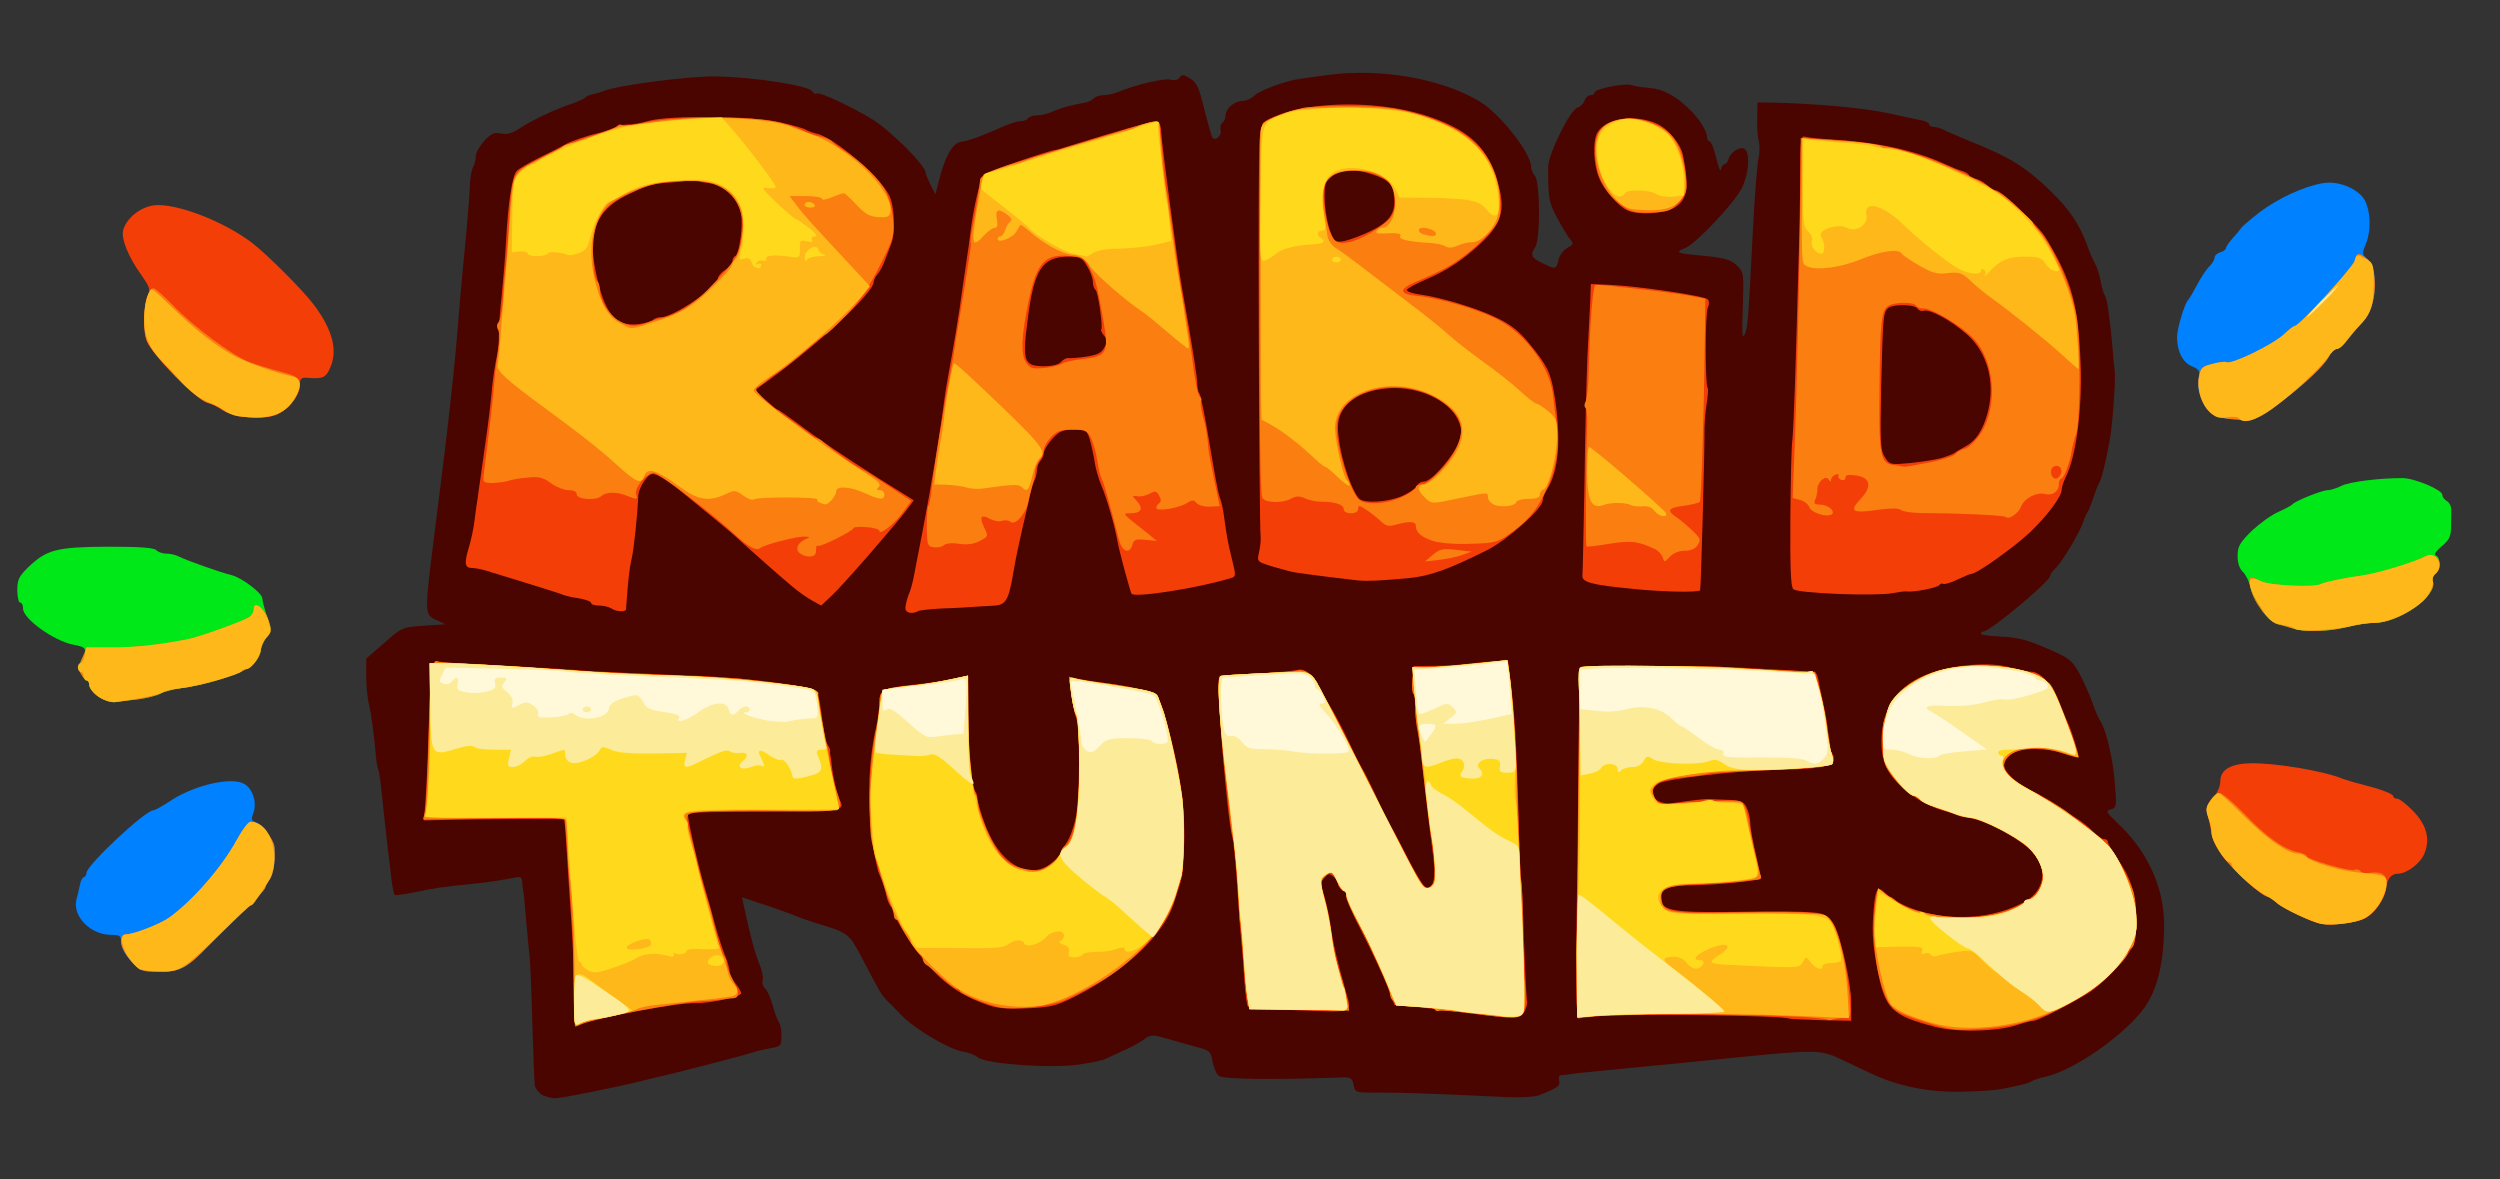 <!DOCTYPE svg PUBLIC "-//W3C//DTD SVG 20010904//EN" "http://www.w3.org/TR/2001/REC-SVG-20010904/DTD/svg10.dtd">
<svg version="1.0" xmlns="http://www.w3.org/2000/svg" width="867px" height="409px" viewBox="0 0 8670 4090" preserveAspectRatio="xMidYMid meet">
<rect x="0" y="0" width="8670" height="4090" fill="#333333" stroke="none"/>
<g id="layer101" fill="#4a0500" stroke="none">
<path d="M1882 3798 c-12 -6 -24 -21 -27 -32 -2 -12 -6 -111 -9 -221 -3 -110 -7 -216 -10 -235 -2 -19 -8 -75 -12 -125 -4 -49 -8 -93 -10 -97 -1 -5 -2 -17 -3 -29 -1 -17 -6 -20 -28 -15 -35 7 -97 17 -143 21 -102 10 -141 16 -200 29 -36 7 -68 12 -71 10 -3 -2 -9 -32 -13 -66 -3 -35 -9 -76 -11 -93 -2 -16 -9 -82 -16 -145 -6 -63 -13 -122 -17 -130 -3 -8 -7 -28 -8 -45 -7 -80 -17 -153 -25 -185 -5 -19 -9 -62 -9 -95 l0 -61 62 -54 c61 -54 63 -55 138 -60 l75 -5 -32 -15 c-42 -19 -42 -18 -3 -325 47 -367 69 -568 84 -770 3 -33 11 -125 19 -205 8 -80 15 -169 16 -199 1 -30 6 -63 12 -72 5 -10 9 -27 9 -38 0 -11 13 -34 29 -52 24 -26 35 -31 59 -26 21 4 39 -1 63 -17 39 -27 126 -68 184 -87 22 -8 42 -17 45 -21 3 -4 15 -9 25 -11 11 -2 27 -7 35 -10 46 -21 303 -54 395 -52 140 3 326 33 333 53 2 6 9 9 17 6 11 -4 124 49 189 89 65 40 186 161 186 186 0 4 8 23 17 42 l17 33 14 -54 c20 -79 46 -124 74 -128 28 -4 67 -18 135 -48 28 -13 61 -24 72 -24 11 0 23 -4 26 -10 3 -5 18 -10 32 -10 14 0 39 -6 56 -14 30 -13 67 -23 110 -30 9 -1 23 -8 29 -14 7 -7 22 -12 35 -12 12 0 32 -4 45 -9 65 -27 163 -50 185 -45 16 4 28 2 34 -7 7 -12 13 -11 36 3 23 13 31 31 50 109 13 51 26 95 28 97 11 12 33 -9 28 -26 -2 -11 0 -23 6 -26 6 -4 11 -15 11 -25 0 -24 31 -51 59 -51 12 0 31 -8 42 -19 19 -18 109 -51 154 -57 11 -2 56 -8 100 -14 185 -25 400 14 530 94 71 45 175 178 175 225 0 9 5 22 12 29 19 19 21 221 2 249 -18 28 -14 37 28 57 42 21 45 21 53 -13 3 -15 17 -34 30 -41 22 -12 23 -15 11 -29 -8 -9 -28 -42 -45 -74 -30 -55 -32 -68 -32 -179 1 -45 77 -199 102 -205 10 -3 21 -14 24 -24 4 -10 13 -19 21 -19 8 0 14 -4 14 -9 0 -13 107 -34 128 -26 9 4 38 8 63 10 47 4 90 27 139 75 33 32 60 75 60 95 0 8 4 15 9 15 5 0 15 26 23 58 7 31 14 49 16 40 2 -10 7 -18 12 -18 5 0 12 -9 15 -20 8 -25 44 -45 57 -32 18 18 12 86 -11 134 -28 54 -160 194 -198 209 -35 13 -27 18 43 24 97 9 115 14 139 37 22 21 23 27 19 143 -3 89 -2 114 6 96 11 -26 12 -31 29 -361 6 -118 15 -231 19 -250 5 -19 5 -47 1 -62 -4 -14 -6 -50 -5 -80 l1 -53 55 1 c143 3 313 18 395 36 50 11 102 22 118 25 15 3 27 9 27 14 0 5 7 9 15 9 8 0 23 4 33 9 9 5 53 24 97 42 135 54 192 89 280 175 61 60 97 113 121 179 10 28 23 59 30 70 6 11 15 38 19 60 4 22 10 45 15 50 7 10 17 76 26 179 2 27 5 64 8 83 3 35 -7 182 -18 243 -13 73 -29 135 -36 145 -4 6 -13 28 -20 50 -7 22 -16 45 -20 50 -4 6 -11 21 -15 34 -11 35 -75 143 -97 162 -10 9 -18 21 -18 26 0 19 -209 193 -231 193 -5 0 -9 3 -9 8 0 4 32 8 71 10 55 2 89 11 156 40 80 34 88 41 114 87 15 28 35 73 45 100 9 28 21 55 25 61 21 26 47 135 53 217 7 84 6 89 -14 94 -18 5 -16 9 23 47 105 98 161 222 162 351 0 130 -22 224 -67 288 -68 96 -249 222 -348 242 -19 4 -39 11 -45 15 -10 7 -33 13 -105 27 -19 4 -80 8 -135 9 -112 3 -219 -18 -312 -61 -29 -14 -79 -37 -110 -52 -70 -33 -84 -33 -368 -5 -115 12 -289 29 -385 38 -96 9 -182 18 -190 20 -8 1 -20 3 -27 3 -6 1 -9 9 -6 19 4 18 -5 25 -69 50 -14 6 -64 9 -110 7 -267 -13 -372 -16 -446 -16 -82 1 -83 0 -88 -27 -5 -25 -9 -27 -52 -25 -233 8 -402 6 -415 -6 -9 -7 -18 -29 -22 -49 -5 -34 -10 -39 -48 -49 -23 -6 -69 -19 -103 -29 -60 -17 -62 -17 -90 3 -16 11 -47 28 -69 37 -22 10 -48 22 -58 27 -10 6 -53 15 -96 21 -96 14 -323 -2 -350 -25 -9 -8 -32 -17 -52 -20 -44 -6 -168 -79 -212 -125 -17 -18 -40 -42 -51 -52 -20 -21 -21 -22 -85 -144 -47 -90 -48 -91 -166 -126 -22 -7 -53 -18 -70 -25 -16 -7 -64 -24 -106 -38 l-76 -25 8 36 c23 106 38 161 53 196 9 22 14 47 11 56 -3 10 1 22 9 29 7 6 19 33 26 59 7 26 17 51 21 57 5 5 9 26 9 47 0 35 -2 37 -37 43 -21 4 -49 10 -63 15 -26 9 -291 78 -325 84 -11 3 -40 10 -65 16 -79 20 -274 59 -295 59 -11 0 -30 -5 -43 -11z"/>
</g>
<g id="layer102" fill="#00e817" stroke="none">
<path d="M343 2417 c-18 -12 -32 -30 -33 -39 0 -10 -4 -18 -8 -18 -5 0 -14 -10 -21 -23 -10 -18 -9 -28 3 -52 19 -35 15 -41 -29 -49 -68 -13 -175 -90 -175 -125 0 -12 -4 -21 -10 -21 -5 0 -10 -19 -10 -43 0 -37 6 -48 37 -79 65 -62 98 -71 275 -72 111 0 161 3 170 12 7 7 22 12 35 12 13 0 31 4 41 9 24 13 152 58 183 65 36 8 109 63 109 82 0 9 8 38 17 65 17 46 16 49 -2 68 -10 12 -20 34 -21 49 -2 15 -15 37 -32 51 -33 27 -158 67 -242 77 -30 4 -64 13 -75 20 -11 6 -45 15 -75 19 -30 3 -66 8 -80 10 -14 2 -39 -6 -57 -18z"/>
<path d="M7950 2179 c-14 -4 -36 -11 -50 -14 -32 -7 -86 -79 -95 -127 -4 -20 -16 -44 -26 -54 -12 -11 -19 -30 -19 -56 0 -33 7 -45 49 -87 28 -26 69 -56 93 -66 24 -11 45 -22 48 -26 9 -11 102 -49 122 -49 10 0 32 -7 48 -15 27 -14 129 -27 211 -27 43 0 139 41 139 58 0 7 7 17 16 22 9 5 16 20 15 33 0 13 -1 41 -1 61 0 29 -8 43 -33 63 -20 17 -27 29 -19 32 17 6 15 48 -2 63 -8 6 -12 18 -9 26 18 48 -116 144 -201 144 -23 0 -68 7 -99 15 -62 16 -147 18 -187 4z"/>
</g>
<g id="layer103" fill="#f43e08" stroke="none">
<path d="M6710 3561 c-151 -40 -172 -61 -199 -198 -15 -77 -19 -124 -15 -185 6 -90 13 -107 36 -86 109 101 341 118 488 36 70 -38 83 -112 31 -171 -37 -43 -167 -114 -219 -120 -15 -2 -34 -6 -42 -10 -8 -3 -33 -11 -55 -17 -82 -25 -163 -88 -194 -150 -11 -22 -17 -57 -16 -95 3 -155 108 -242 310 -259 58 -4 97 -2 138 9 32 8 66 15 75 15 29 1 71 47 92 102 12 29 27 67 35 83 14 33 36 107 32 111 -2 2 -22 -3 -45 -11 -65 -23 -152 -23 -184 -1 -16 10 -28 27 -28 38 0 25 48 71 92 89 30 12 87 46 113 67 6 4 26 17 45 29 20 12 46 33 59 47 14 14 30 26 38 26 7 0 13 4 13 9 0 6 15 32 33 58 47 70 60 109 64 195 3 57 0 86 -11 110 -22 44 -101 129 -152 161 -62 38 -176 97 -191 97 -7 0 -32 6 -55 14 -70 24 -212 27 -288 7z"/>
<path d="M1990 3434 c0 -71 -4 -187 -10 -259 -5 -71 -12 -175 -15 -229 -3 -55 -7 -101 -9 -104 -4 -3 -282 -2 -434 2 l-52 1 5 -60 c3 -33 9 -154 12 -270 3 -115 9 -212 14 -215 4 -3 63 -2 131 2 68 4 170 10 228 13 58 3 121 7 140 9 19 2 103 7 185 10 83 4 200 9 260 11 149 7 367 35 382 49 7 6 14 27 17 46 13 100 20 136 28 146 5 7 8 16 7 20 -1 5 0 11 1 14 1 3 3 16 4 30 4 39 18 103 27 122 22 41 11 43 -260 43 -143 0 -262 2 -265 5 -5 6 30 161 57 255 8 28 25 86 36 129 12 44 29 95 37 114 8 19 14 42 14 52 0 9 9 27 20 40 11 13 20 28 20 35 0 12 -110 35 -160 34 -62 -2 -342 51 -402 76 -17 7 -18 -3 -18 -121z"/>
<path d="M6207 3533 c-14 -12 -599 -19 -686 -7 l-48 6 -5 -44 c-3 -25 -3 -141 -1 -259 2 -118 5 -370 7 -561 1 -191 4 -350 8 -353 7 -7 402 -7 543 0 61 3 145 8 189 10 43 2 81 7 84 10 3 3 7 15 9 27 2 12 10 51 18 86 8 35 15 81 15 103 0 21 5 48 12 58 28 46 -9 58 -197 61 -125 2 -378 31 -402 47 -49 30 -13 78 51 68 60 -9 109 -15 126 -14 8 1 37 2 65 3 42 2 52 6 62 26 7 14 13 39 13 55 0 17 9 66 20 110 10 44 17 81 16 82 -7 8 -160 22 -229 23 -85 0 -117 11 -117 38 0 55 27 59 360 53 91 -1 178 2 194 7 17 4 37 21 46 38 25 46 60 205 60 273 l0 61 -106 -2 c-58 -2 -106 -4 -107 -5z"/>
<path d="M5135 3519 c-38 -5 -92 -12 -120 -15 -27 -4 -79 -9 -115 -13 l-64 -6 -25 -65 c-14 -36 -53 -120 -87 -186 -35 -67 -60 -125 -56 -129 4 -3 -1 -11 -11 -16 -9 -6 -17 -16 -17 -23 0 -8 -7 -19 -16 -26 -12 -11 -18 -11 -31 2 -14 14 -14 21 0 69 9 30 19 77 22 104 7 52 23 120 50 215 24 86 36 81 -157 74 -95 -4 -176 -9 -180 -13 -4 -3 -10 -47 -13 -96 -3 -50 -8 -112 -11 -140 -3 -27 -7 -81 -9 -118 -7 -111 -16 -211 -20 -227 -20 -70 -59 -556 -46 -565 4 -2 60 -6 124 -9 65 -3 129 -9 143 -12 18 -5 32 0 50 17 13 12 24 26 24 30 0 4 17 36 38 70 22 35 53 96 71 134 18 39 36 77 42 85 19 30 79 157 79 168 0 5 4 12 8 14 4 2 35 56 67 121 33 64 65 117 72 117 25 0 33 -36 23 -112 -5 -40 -17 -131 -25 -203 -20 -178 -24 -206 -31 -238 -3 -15 -6 -47 -6 -72 0 -25 -3 -47 -6 -49 -4 -2 -6 -25 -4 -50 l4 -46 82 -1 c44 0 90 -3 101 -5 27 -6 145 -16 145 -12 0 2 4 39 10 83 14 117 18 184 26 440 3 127 7 232 9 235 2 3 7 98 10 210 4 113 9 208 11 212 2 3 -1 18 -7 32 -14 29 -27 30 -154 15z"/>
<path d="M3411 3480 c-107 -39 -181 -103 -260 -223 -28 -42 -51 -83 -51 -91 0 -8 -4 -17 -9 -21 -5 -3 -13 -20 -17 -38 -3 -17 -11 -43 -17 -57 -6 -14 -11 -27 -12 -30 -39 -154 -41 -357 -5 -505 5 -22 10 -57 10 -78 0 -45 12 -51 115 -62 39 -4 98 -12 131 -19 l62 -13 0 121 c0 67 3 146 7 176 3 30 7 65 8 77 1 12 5 25 10 29 4 4 7 15 7 25 0 10 12 50 26 88 55 149 167 203 247 120 9 -10 17 -21 17 -24 0 -3 9 -18 19 -33 11 -15 25 -54 32 -87 14 -72 15 -309 1 -346 -6 -14 -13 -52 -17 -84 l-8 -58 34 8 c19 4 46 9 60 10 48 5 113 16 162 27 56 12 60 19 100 178 34 136 49 262 43 375 -2 50 -5 92 -7 95 -1 3 -3 10 -4 15 -1 6 -4 17 -7 25 -3 8 -11 33 -18 55 -35 107 -169 233 -340 320 -68 34 -84 38 -170 42 -78 3 -105 0 -149 -17z"/>
<path d="M8050 3204 c-37 -7 -143 -59 -159 -78 -7 -9 -19 -16 -25 -16 -19 0 -112 -82 -152 -133 -22 -28 -41 -65 -45 -90 -4 -23 -11 -53 -14 -67 -5 -19 0 -33 19 -53 16 -17 26 -40 26 -57 0 -41 36 -62 108 -63 85 -1 252 27 317 54 11 4 40 13 65 19 67 17 110 33 110 42 0 4 6 8 14 8 7 0 32 19 54 42 48 49 61 98 39 150 -14 33 -61 68 -91 68 -23 0 -37 18 -41 49 -5 40 -38 87 -74 106 -31 15 -112 26 -151 19z"/>
<path d="M3140 2109 c0 -10 5 -30 11 -46 7 -15 15 -46 19 -68 4 -22 17 -89 29 -150 28 -144 64 -362 74 -445 2 -19 9 -62 15 -95 18 -96 41 -236 47 -285 7 -49 9 -63 19 -130 4 -25 9 -61 11 -80 9 -81 35 -194 47 -205 10 -9 228 -84 248 -85 3 0 28 -7 55 -16 151 -47 281 -84 295 -84 11 0 16 13 18 48 2 40 55 438 68 512 43 244 56 329 56 350 0 14 3 30 8 35 4 6 20 84 35 175 15 91 30 174 35 185 5 11 11 38 14 60 9 67 14 98 29 157 13 52 13 58 -2 62 -116 36 -337 70 -347 55 -5 -9 -44 -153 -49 -184 -9 -52 -39 -154 -55 -190 -9 -22 -21 -60 -24 -85 -4 -25 -12 -60 -17 -77 -10 -31 -14 -33 -55 -33 -38 0 -50 5 -75 32 -16 18 -29 40 -29 48 0 9 -5 21 -12 28 -6 6 -12 21 -12 34 -1 13 -5 28 -9 35 -4 6 -11 31 -16 55 -5 24 -17 75 -26 113 -9 39 -23 104 -30 146 -18 106 -26 119 -78 120 -23 1 -53 3 -67 4 -14 1 -59 4 -100 5 -41 2 -79 6 -85 9 -22 12 -45 7 -45 -10z m540 -854 c7 -8 18 -14 24 -13 6 1 34 -1 62 -5 40 -6 54 -13 64 -32 11 -20 11 -27 -1 -41 -8 -9 -12 -19 -10 -21 7 -7 -11 -133 -20 -138 -5 -4 -9 -16 -9 -28 0 -12 -9 -37 -20 -54 -17 -29 -25 -33 -62 -33 -94 0 -122 43 -144 218 -19 145 -14 162 56 162 30 0 52 -6 60 -15z"/>
<path d="M2120 2110 c-8 -5 -27 -10 -42 -10 -16 0 -28 -4 -28 -9 0 -5 -19 -12 -42 -16 -24 -3 -52 -10 -63 -15 -11 -4 -60 -20 -110 -35 -49 -15 -109 -34 -133 -41 -23 -8 -51 -14 -62 -14 -28 0 -31 -13 -15 -68 9 -28 18 -73 21 -99 3 -26 8 -61 11 -78 2 -16 6 -46 9 -65 3 -19 11 -80 19 -135 8 -55 17 -129 20 -165 3 -36 10 -85 15 -109 6 -24 11 -65 10 -90 0 -25 4 -86 10 -136 5 -49 12 -135 15 -189 7 -131 21 -224 36 -242 6 -8 44 -30 83 -49 39 -19 78 -39 86 -44 21 -12 77 -31 125 -42 21 -6 44 -14 50 -18 5 -5 24 -9 41 -9 18 0 51 -6 75 -13 73 -20 360 -17 454 5 44 10 85 22 90 26 6 4 23 10 39 14 61 15 215 146 250 214 18 35 22 128 7 167 -6 17 -17 44 -23 60 -6 17 -17 37 -25 46 -7 8 -13 21 -13 27 0 36 -187 211 -358 336 l-54 39 37 34 c20 18 38 33 41 33 3 0 28 18 57 39 88 66 177 126 299 203 l117 73 -26 35 c-43 56 -213 252 -256 293 l-39 37 -31 -17 c-18 -10 -48 -31 -67 -47 -41 -34 -163 -142 -194 -171 -19 -18 -85 -72 -210 -174 -22 -18 -52 -37 -66 -43 -21 -8 -27 -5 -45 19 -11 15 -20 37 -21 48 -3 67 -16 195 -24 225 -7 29 -11 63 -19 173 -1 10 -33 9 -51 -3z m145 -1001 c5 -5 17 -9 27 -9 44 0 198 -105 198 -135 0 -7 11 -20 25 -29 14 -9 25 -23 25 -30 0 -8 4 -16 10 -18 10 -3 24 -76 22 -124 -1 -65 -53 -124 -112 -129 -15 -1 -31 -4 -36 -7 -5 -3 -22 -4 -39 -1 -16 2 -50 6 -75 7 -52 4 -65 8 -139 44 -103 52 -134 128 -105 264 30 146 68 192 149 182 22 -3 44 -9 50 -15z"/>
<path d="M6378 2060 c-93 -4 -152 -10 -159 -17 -9 -9 -11 -79 -10 -250 1 -131 4 -251 7 -268 2 -16 6 -104 9 -195 3 -91 8 -259 11 -375 4 -116 7 -272 7 -348 0 -120 2 -137 16 -133 9 3 59 8 111 11 145 9 275 38 375 84 22 10 50 22 63 25 12 4 22 12 22 17 0 5 8 9 18 9 10 0 28 9 40 20 12 11 27 20 34 20 17 0 149 125 171 162 93 152 116 237 123 455 4 151 -17 307 -51 375 -8 17 -15 37 -15 45 0 25 -48 89 -109 148 -55 52 -185 145 -204 145 -4 0 -26 9 -49 20 -22 11 -44 17 -49 15 -4 -3 -10 -1 -13 4 -6 9 -91 26 -113 22 -6 -1 -29 2 -50 6 -21 5 -104 6 -185 3z m357 -472 c22 -7 42 -15 45 -18 3 -3 18 -12 33 -20 39 -20 64 -57 81 -122 26 -102 -1 -205 -72 -268 -53 -47 -130 -90 -151 -82 -7 2 -17 -1 -21 -8 -9 -15 -88 -16 -103 -1 -16 16 -17 28 -23 268 -4 200 -3 225 13 249 16 26 19 26 87 20 39 -4 89 -12 111 -18z"/>
<path d="M5670 2043 c-155 -15 -186 -24 -182 -49 1 -10 4 -154 7 -319 2 -165 7 -361 10 -435 4 -74 8 -162 10 -195 l2 -60 69 3 c100 5 324 38 336 50 6 6 6 17 1 28 -10 19 -10 270 -1 279 3 3 1 29 -4 58 -4 28 -8 75 -7 102 1 49 -12 538 -15 542 -6 8 -123 6 -226 -4z"/>
<path d="M4710 2013 c-29 -3 -169 -20 -220 -28 -8 -1 -41 -10 -73 -19 -58 -18 -58 -18 -51 -49 4 -18 7 -41 6 -52 -6 -72 -10 -1332 -4 -1380 6 -54 10 -61 37 -74 134 -65 398 -65 570 0 117 44 174 95 208 188 42 118 33 169 -47 244 -60 57 -121 97 -193 127 -35 15 -64 31 -64 36 0 5 20 12 43 15 75 10 201 48 268 81 48 23 78 46 113 89 62 75 76 103 88 181 24 149 15 262 -26 325 -8 12 -15 30 -15 39 0 27 -122 136 -191 171 -134 67 -200 91 -274 98 -101 9 -141 11 -175 8z m153 -293 c25 -11 47 -27 51 -35 3 -8 14 -15 25 -15 26 0 105 -91 121 -140 11 -34 10 -44 -4 -75 -32 -66 -131 -113 -231 -109 -112 5 -185 58 -185 134 0 75 38 205 72 248 16 19 100 14 151 -8z m-111 -918 c65 -31 87 -61 83 -114 -3 -48 -16 -63 -72 -82 -75 -26 -128 -18 -161 23 -16 20 -8 127 13 178 14 32 17 34 47 29 18 -4 59 -19 90 -34z"/>
<path d="M825 1443 c-16 -3 -41 -13 -55 -22 -14 -10 -36 -21 -50 -24 -39 -10 -192 -166 -211 -215 -13 -33 -11 -126 3 -157 10 -22 7 -30 -21 -70 -46 -64 -71 -126 -64 -156 11 -42 59 -81 108 -87 76 -8 241 55 340 131 52 40 173 161 212 212 65 86 85 158 59 218 -15 37 -26 42 -83 37 -19 -1 -23 4 -23 27 0 33 -45 88 -85 103 -26 10 -73 11 -130 3z"/>
<path d="M5645 730 c-31 -12 -82 -71 -99 -112 -20 -46 -23 -127 -7 -157 28 -51 128 -67 207 -32 39 17 84 72 91 111 22 112 15 153 -30 180 -34 21 -123 27 -162 10z"/>
</g>
<g id="layer104" fill="#0081ff" stroke="none">
<path d="M455 3333 c-22 -23 -35 -48 -35 -64 0 -24 -4 -27 -35 -27 -71 0 -134 -64 -120 -122 4 -14 9 -36 12 -50 2 -14 8 -26 14 -28 5 -2 9 -9 9 -15 1 -27 204 -217 232 -217 6 0 30 -14 55 -30 82 -56 213 -87 259 -62 30 16 46 65 33 100 -8 20 -7 28 3 31 25 8 68 63 70 90 3 51 -4 96 -18 112 -8 8 -14 21 -14 27 0 6 -35 44 -77 84 -42 40 -97 95 -123 121 -71 74 -96 87 -168 87 -60 0 -65 -2 -97 -37z"/>
<path d="M7730 1453 c-28 -3 -54 -12 -67 -25 -29 -27 -46 -80 -38 -117 5 -24 2 -30 -24 -41 -31 -13 -51 -51 -51 -101 0 -29 27 -120 39 -129 3 -3 17 -27 31 -53 14 -27 33 -55 43 -64 9 -9 17 -22 17 -29 0 -7 9 -16 20 -19 11 -3 20 -10 20 -15 0 -5 11 -21 24 -35 14 -15 26 -30 28 -34 2 -4 30 -28 63 -54 65 -49 155 -91 222 -102 55 -9 124 21 145 61 20 41 21 106 3 149 -14 35 -14 38 5 53 41 35 32 172 -15 217 -11 11 -33 37 -49 58 -16 20 -34 37 -42 37 -7 0 -20 12 -28 28 -32 59 -238 223 -278 220 -13 -1 -43 -3 -68 -5z"/>
</g>
<g id="layer105" fill="#fb7e10" stroke="none">
<path d="M6707 3554 c-126 -38 -147 -51 -167 -97 -36 -81 -51 -216 -36 -326 7 -50 8 -52 25 -37 10 9 21 16 25 16 4 0 14 7 22 15 40 39 212 69 309 53 55 -9 135 -38 135 -49 0 -5 6 -9 13 -9 20 0 44 -31 50 -65 12 -66 -43 -130 -157 -184 -35 -17 -77 -33 -93 -34 -15 -2 -35 -6 -43 -9 -8 -4 -37 -14 -65 -24 -27 -10 -57 -23 -66 -31 -8 -7 -19 -13 -23 -13 -18 0 -87 -76 -97 -107 -12 -38 -15 -128 -4 -158 23 -65 32 -79 69 -110 85 -69 235 -95 381 -66 44 9 86 21 93 28 7 7 19 16 27 21 13 7 36 60 87 201 10 29 18 55 16 57 -2 1 -28 -5 -58 -15 -100 -33 -200 -10 -200 45 0 27 32 53 134 109 38 20 76 43 85 51 9 7 42 33 73 57 79 60 95 83 153 209 20 45 18 199 -3 206 -6 2 -12 9 -12 15 0 22 -98 114 -162 153 -117 72 -211 103 -346 112 -80 6 -104 4 -165 -14z"/>
<path d="M1989 3408 c0 -84 -2 -171 -4 -193 -1 -22 -5 -85 -9 -140 -4 -55 -9 -131 -12 -170 l-5 -70 -246 3 -246 4 7 -29 c4 -15 9 -136 13 -268 5 -222 11 -263 33 -251 3 2 66 7 140 10 74 4 158 9 185 11 85 9 285 19 555 30 80 3 161 8 180 10 220 26 263 35 258 53 -3 8 22 150 29 172 3 8 8 34 10 58 2 24 12 67 21 95 29 87 40 83 -198 79 -116 -3 -235 -1 -265 3 -52 6 -55 8 -51 33 2 15 6 34 9 42 3 8 10 38 17 65 16 72 28 115 42 160 14 46 12 39 33 125 9 36 20 69 25 74 6 6 10 17 10 26 0 9 9 33 20 55 25 48 25 65 3 67 -10 0 -31 3 -48 5 -16 2 -43 5 -60 5 -67 1 -383 61 -417 79 -10 5 -20 9 -23 9 -3 0 -5 -69 -6 -152z"/>
<path d="M6339 3537 c-16 -15 -518 -26 -729 -16 -74 4 -137 5 -139 3 -3 -2 -3 -98 -2 -212 1 -114 4 -384 5 -600 2 -216 6 -395 9 -398 6 -6 449 -6 507 0 25 3 103 8 175 10 l130 6 17 67 c15 59 30 142 40 233 3 24 1 25 -72 32 -41 4 -137 9 -212 12 -76 2 -141 7 -145 9 -5 3 -42 8 -83 12 -91 8 -121 28 -102 70 12 26 13 27 90 20 42 -4 108 -7 146 -8 64 -2 69 -1 78 23 5 14 11 36 13 50 6 40 33 163 40 183 6 13 2 17 -16 18 -13 1 -35 3 -49 6 -14 2 -74 6 -133 8 -125 6 -150 15 -145 53 5 46 31 51 257 46 113 -2 232 -2 263 2 51 5 59 9 75 37 24 40 50 160 57 255 5 71 5 72 -19 72 -13 0 -30 2 -37 5 -8 3 -16 4 -19 2z"/>
<path d="M5101 3514 c-58 -7 -108 -11 -112 -8 -4 2 -10 0 -14 -6 -3 -5 -34 -10 -67 -10 -61 0 -87 -14 -88 -47 0 -7 -16 -46 -35 -87 -19 -41 -35 -77 -35 -80 0 -2 -18 -36 -40 -75 -22 -39 -40 -80 -40 -91 0 -11 -4 -20 -10 -20 -5 0 -17 -17 -25 -37 l-16 -37 -20 21 c-20 20 -21 23 -6 74 9 30 21 92 27 139 6 46 18 102 27 125 15 40 35 127 31 130 -2 1 -80 0 -174 -3 l-172 -5 -7 -41 c-3 -22 -9 -70 -11 -106 -6 -85 -12 -155 -14 -155 -1 0 -3 -34 -5 -75 -6 -111 -15 -213 -20 -220 -2 -4 -7 -36 -10 -71 -3 -35 -10 -95 -15 -134 -9 -67 -19 -193 -25 -297 -1 -30 2 -51 9 -54 6 -2 63 -6 126 -8 63 -3 126 -7 139 -10 28 -6 53 12 75 53 55 103 161 309 191 371 20 41 48 95 61 120 13 25 43 82 66 128 41 82 55 94 77 68 11 -13 8 -112 -4 -156 -3 -8 -11 -75 -20 -148 -8 -73 -18 -152 -20 -175 -3 -23 -8 -55 -11 -71 -4 -16 -6 -46 -6 -67 1 -21 -2 -41 -6 -43 -4 -2 -6 -24 -4 -48 3 -37 7 -43 25 -43 12 1 60 -3 107 -7 47 -5 110 -10 141 -13 l57 -4 6 38 c12 78 25 283 31 501 4 124 9 228 11 232 2 3 5 64 5 135 0 70 3 164 7 208 4 47 3 89 -3 103 -11 26 -27 27 -184 6z"/>
<path d="M3470 3494 c-39 -7 -140 -48 -140 -56 0 -5 -5 -8 -10 -8 -6 0 -29 -17 -51 -37 -23 -21 -47 -42 -55 -46 -8 -4 -14 -15 -14 -22 0 -8 -4 -15 -9 -15 -9 0 -71 -96 -71 -111 0 -5 -4 -9 -10 -9 -5 0 -10 -7 -10 -15 0 -8 -7 -29 -15 -47 -18 -42 -62 -195 -65 -228 -10 -117 -2 -277 20 -380 5 -25 9 -62 10 -83 0 -45 12 -51 120 -61 41 -4 100 -13 131 -20 l56 -13 1 126 c1 141 10 245 25 281 3 8 8 29 11 47 2 18 20 65 39 105 39 80 66 103 135 114 36 6 47 3 77 -20 19 -15 35 -33 35 -41 0 -8 6 -18 14 -22 31 -18 49 -121 49 -279 0 -83 -5 -159 -11 -170 -5 -10 -13 -46 -17 -78 l-8 -59 29 7 c16 3 63 11 104 16 109 15 172 32 177 50 3 8 9 24 13 35 19 44 60 225 70 307 10 82 8 246 -4 278 -3 8 -10 35 -16 60 -26 103 -144 238 -271 308 -64 35 -73 40 -119 61 -45 20 -169 34 -220 25z"/>
<path d="M455 3333 c-39 -42 -48 -93 -17 -93 26 0 117 -35 149 -58 81 -58 183 -175 234 -269 23 -42 40 -63 52 -63 26 0 77 57 79 89 3 51 -4 96 -18 112 -8 8 -14 21 -14 27 0 6 -35 44 -77 84 -42 40 -97 95 -123 121 -71 74 -96 87 -168 87 -60 0 -65 -2 -97 -37z"/>
<path d="M8050 3204 c-37 -7 -143 -59 -159 -78 -7 -9 -19 -16 -25 -16 -20 0 -116 -85 -156 -139 -23 -30 -40 -64 -40 -79 0 -14 -5 -40 -11 -57 -10 -26 -9 -36 6 -58 9 -15 24 -27 33 -27 8 0 47 33 86 73 77 80 134 121 184 132 17 3 32 10 32 14 0 11 148 54 165 48 8 -4 17 -1 21 4 3 6 18 9 33 6 14 -3 34 -1 43 4 39 21 -2 123 -61 154 -31 15 -112 26 -151 19z"/>
<path d="M343 2417 c-18 -12 -32 -30 -33 -39 0 -10 -3 -18 -8 -18 -4 0 -13 -9 -20 -21 -11 -17 -10 -26 3 -57 l17 -37 86 0 c75 1 167 -9 262 -28 42 -8 202 -66 216 -78 8 -6 14 -18 14 -26 0 -31 35 -7 50 34 13 39 13 44 -5 63 -10 11 -20 33 -21 48 -2 15 -15 37 -32 51 -33 27 -158 67 -242 77 -30 4 -64 13 -75 20 -11 6 -45 15 -75 19 -30 3 -66 8 -80 10 -14 2 -39 -6 -57 -18z"/>
<path d="M7950 2179 c-14 -4 -36 -11 -50 -14 -32 -7 -86 -79 -95 -127 -8 -43 -6 -44 35 -23 30 16 189 23 210 10 10 -6 86 -22 140 -29 53 -7 183 -46 221 -67 40 -21 70 31 35 61 -8 6 -12 18 -9 26 18 48 -116 144 -201 144 -23 0 -68 7 -99 15 -62 16 -147 18 -187 4z"/>
<path d="M4969 1924 c25 -20 35 -23 82 -17 l53 6 -34 12 c-19 7 -56 14 -82 17 l-46 5 27 -23z"/>
<path d="M5766 1932 c-4 -10 -16 -23 -29 -29 -59 -27 -83 -29 -157 -17 -41 7 -76 11 -78 9 -4 -4 -2 -309 2 -413 2 -34 -1 -65 -6 -68 -4 -3 -4 -13 1 -22 5 -9 10 -60 11 -112 3 -145 14 -290 23 -292 16 -2 255 25 317 36 l64 12 -2 165 c-3 245 -12 531 -17 539 -2 4 -27 10 -55 14 -55 7 -61 16 -27 39 12 8 37 29 55 46 29 27 31 33 20 51 -9 13 -23 20 -45 20 -20 0 -40 8 -52 21 -19 20 -19 20 -25 1z"/>
<path d="M2770 1915 c-13 -16 0 -36 30 -48 10 -3 6 -6 -9 -6 -29 -1 -142 28 -155 40 -12 11 -43 -6 -86 -46 -71 -67 -265 -215 -283 -215 -25 0 -67 51 -61 73 6 20 4 21 -33 6 -33 -14 -73 -13 -87 1 -17 17 -86 12 -86 -5 0 -10 -10 -15 -28 -15 -15 0 -43 -11 -61 -24 -27 -20 -42 -24 -79 -20 -26 2 -56 7 -67 11 -11 4 -36 7 -55 8 -33 0 -36 -2 -33 -25 19 -148 34 -276 38 -330 2 -30 8 -78 13 -107 5 -30 5 -58 0 -68 -6 -10 -6 -21 2 -29 6 -8 13 -48 15 -91 2 -42 7 -91 10 -108 2 -18 7 -79 10 -137 9 -165 13 -178 61 -205 96 -54 164 -85 234 -106 41 -13 78 -27 81 -32 4 -5 11 -7 17 -3 6 3 32 1 59 -5 70 -16 162 -22 298 -21 140 2 208 14 285 52 9 4 30 11 48 14 17 4 34 12 38 17 3 5 22 20 43 33 60 38 122 98 143 140 11 22 23 66 25 97 5 55 3 64 -46 161 -38 76 -68 121 -116 171 -36 37 -68 67 -72 67 -3 0 -33 24 -67 53 -34 30 -74 62 -91 73 -16 10 -36 24 -43 31 -7 7 -21 17 -30 22 -15 9 -14 13 13 41 17 17 53 47 80 65 28 19 61 43 75 54 14 12 29 21 33 21 5 0 15 6 22 13 33 29 129 97 138 97 3 0 41 24 86 54 l81 53 -29 40 c-28 39 -81 81 -81 64 0 -5 -20 -11 -45 -13 -25 -2 -45 0 -45 3 0 10 -117 68 -124 62 -3 -4 -6 3 -6 15 0 16 -6 22 -24 22 -13 0 -29 -7 -36 -15z m-523 -797 c15 -6 37 -13 48 -15 46 -8 109 -47 157 -96 101 -103 114 -124 122 -197 13 -106 -53 -180 -161 -182 -117 -2 -172 11 -262 58 -79 41 -105 112 -91 252 2 18 7 35 12 38 4 3 8 15 8 28 0 36 30 86 64 107 36 22 63 24 103 7z"/>
<path d="M3881 1873 c-42 -161 -53 -198 -60 -212 -5 -9 -12 -38 -16 -66 -4 -27 -14 -62 -22 -77 -12 -25 -19 -28 -64 -28 -41 0 -54 5 -74 26 -14 15 -25 34 -25 44 0 9 -7 25 -15 36 -8 10 -15 28 -15 38 0 11 -4 33 -10 50 -5 17 -12 43 -14 57 -8 40 -45 82 -61 69 -7 -6 -20 -7 -29 -4 -10 4 -28 1 -42 -6 -32 -18 -39 -8 -21 29 15 31 15 31 -15 47 -21 11 -43 14 -71 10 -23 -4 -45 -2 -53 4 -7 7 -23 10 -36 8 -21 -3 -23 -8 -24 -68 0 -36 2 -69 5 -75 6 -11 8 -22 15 -85 6 -54 41 -271 58 -355 6 -33 13 -71 15 -85 4 -27 4 -30 39 -239 13 -79 23 -146 21 -148 -3 -2 0 -25 5 -51 12 -61 26 -148 27 -169 1 -14 45 -35 121 -58 65 -19 314 -95 417 -126 40 -13 75 -21 77 -18 6 6 13 57 21 154 4 39 8 77 10 85 3 8 14 83 25 165 11 83 25 173 30 200 10 51 29 171 34 215 9 77 20 131 27 136 5 3 7 9 4 14 -3 5 0 29 6 52 11 39 15 60 20 116 0 9 10 57 20 107 10 49 19 90 19 90 0 1 -16 1 -35 2 -19 1 -39 -5 -46 -13 -9 -11 -14 -11 -32 0 -29 19 -107 31 -107 17 0 -5 5 -13 10 -16 7 -4 7 -13 0 -26 -9 -16 -14 -18 -33 -7 -12 7 -31 11 -42 9 -20 -3 -20 -3 -2 17 23 25 15 42 -21 42 -31 1 -34 -3 52 65 l38 31 -40 -4 c-33 -3 -40 -1 -45 17 -9 34 -35 25 -46 -16z m-197 -612 c6 -5 39 -13 73 -16 83 -10 89 -22 69 -137 -21 -117 -26 -137 -47 -179 -17 -33 -23 -37 -66 -41 -90 -9 -118 22 -146 157 -25 120 -28 185 -8 213 14 20 22 22 65 18 26 -3 53 -10 60 -15z"/>
<path d="M4966 1875 c-39 -14 -56 -29 -56 -52 0 -15 -23 -16 -67 -4 -27 8 -36 6 -55 -12 -13 -12 -36 -30 -51 -40 -23 -15 -27 -15 -27 -2 0 9 -9 15 -25 15 -15 0 -25 -6 -25 -14 0 -16 -30 -26 -77 -26 -18 0 -44 -5 -58 -12 -20 -9 -31 -8 -51 3 -29 15 -85 13 -96 -4 -8 -13 -10 -215 -10 -871 0 -340 2 -420 13 -430 16 -14 87 -41 139 -52 19 -4 96 -7 171 -6 113 2 151 6 225 28 193 55 280 148 287 305 2 48 -2 61 -26 93 -16 20 -54 58 -85 82 -55 44 -83 59 -186 103 -55 24 -53 41 6 47 82 7 232 52 296 90 89 51 166 160 177 250 3 27 9 75 14 107 11 79 -3 159 -42 237 -32 66 -62 100 -130 147 -34 24 -49 27 -130 29 -57 2 -107 -3 -131 -11z m-94 -156 c21 -11 38 -24 38 -29 0 -6 9 -10 20 -10 26 0 98 -75 122 -129 27 -59 18 -101 -31 -143 -142 -121 -398 -63 -385 87 5 61 24 134 50 192 18 42 28 52 51 56 42 7 92 -2 135 -24z m-119 -911 c27 -16 58 -39 68 -51 24 -29 24 -88 0 -119 -48 -60 -202 -62 -225 -3 -15 41 4 165 30 196 19 21 66 13 127 -23z"/>
<path d="M6956 1793 c-5 -6 -152 -13 -296 -14 -30 0 -60 -5 -67 -10 -7 -7 -36 -7 -80 -1 -89 13 -101 6 -62 -36 42 -44 37 -75 -13 -83 -28 -4 -38 -2 -38 7 0 8 -6 11 -15 8 -8 -4 -12 -10 -9 -15 3 -5 -2 -6 -10 -3 -9 3 -16 11 -16 18 0 8 -2 8 -8 -1 -10 -16 -38 6 -39 32 0 11 -3 28 -8 38 -6 13 -2 17 18 17 27 0 54 24 39 34 -18 11 -71 -6 -77 -25 -4 -10 -18 -22 -32 -25 l-26 -7 7 -181 c8 -200 18 -664 20 -909 l1 -158 110 6 c126 8 207 23 317 59 73 24 217 91 228 106 3 4 14 10 25 14 35 10 150 128 184 189 44 77 78 167 92 241 15 80 14 372 -1 411 -6 17 -13 42 -15 57 -5 38 -27 98 -37 98 -4 0 -8 8 -8 19 0 26 -22 41 -49 34 -29 -7 -71 15 -82 44 -9 23 -42 46 -53 36z m191 -149 c8 -20 -8 -36 -26 -25 -15 10 -8 41 9 41 6 0 13 -7 17 -16z m-452 -41 c44 -9 83 -22 87 -29 4 -6 19 -14 32 -18 13 -3 37 -26 54 -51 63 -96 50 -257 -27 -334 -44 -44 -139 -101 -169 -101 -12 0 -24 -4 -27 -10 -8 -13 -71 -13 -95 0 -26 14 -30 54 -32 295 -2 228 3 251 49 258 16 2 32 5 38 6 5 0 46 -7 90 -16z"/>
<path d="M7730 1453 c-25 -3 -53 -12 -64 -21 -30 -27 -48 -80 -41 -122 6 -34 10 -39 48 -48 22 -6 44 -9 48 -6 16 10 160 -60 199 -96 18 -17 35 -30 39 -30 16 0 201 -203 207 -226 7 -29 15 -30 43 -6 42 35 34 171 -14 217 -11 11 -33 37 -49 58 -16 20 -34 37 -42 37 -7 0 -20 12 -28 28 -32 59 -238 223 -278 220 -13 -1 -43 -3 -68 -5z"/>
<path d="M825 1443 c-16 -3 -41 -13 -55 -22 -14 -10 -36 -21 -50 -24 -39 -10 -192 -166 -211 -215 -21 -54 -4 -182 24 -182 5 0 35 26 66 58 72 75 207 175 266 198 25 9 74 24 108 33 55 15 62 19 65 43 4 34 -30 82 -74 103 -31 14 -75 17 -139 8z"/>
<path d="M5637 721 c-62 -41 -95 -93 -103 -165 -9 -72 8 -114 52 -132 49 -20 102 -17 160 10 61 28 89 77 100 172 6 58 5 63 -24 95 -27 30 -35 33 -93 36 -49 2 -71 -2 -92 -16z"/>
</g>
<g id="layer106" fill="#feb81a" stroke="none">
<path d="M6710 3550 c-84 -23 -131 -44 -152 -67 -21 -23 -58 -189 -58 -259 0 -28 3 -72 6 -97 l7 -47 36 29 c36 29 111 65 111 54 0 -3 6 -1 13 4 34 26 223 21 294 -8 29 -12 53 -25 53 -30 0 -5 6 -9 13 -9 19 0 43 -30 51 -62 8 -35 -13 -85 -50 -120 -39 -36 -159 -98 -198 -102 -17 -2 -43 -8 -57 -14 -14 -5 -44 -16 -67 -23 -23 -7 -47 -18 -53 -26 -6 -7 -15 -13 -20 -13 -22 0 -98 -92 -105 -126 -10 -56 2 -160 22 -195 25 -42 97 -91 165 -112 107 -33 293 -20 364 26 24 16 39 41 68 116 20 53 41 110 46 127 l9 31 -56 -19 c-90 -30 -180 -19 -203 24 -15 28 13 65 72 97 112 61 265 171 299 214 41 53 83 162 88 227 4 56 1 73 -21 115 -47 93 -143 169 -287 229 -119 49 -287 65 -390 36z"/>
<path d="M1992 3403 c2 -140 -6 -311 -17 -368 -2 -11 -5 -56 -6 -100 -1 -44 -4 -85 -6 -91 -3 -8 -75 -10 -249 -8 -135 2 -243 1 -241 -4 10 -15 18 -192 18 -359 l0 -173 57 0 c52 0 242 11 432 25 120 9 235 15 386 19 157 5 429 33 457 48 10 5 16 12 13 16 -3 6 47 275 71 380 4 14 1 22 -8 22 -8 1 -124 1 -259 0 -135 0 -251 4 -259 9 -8 5 -10 14 -5 22 4 8 9 20 10 29 3 29 94 369 113 422 10 29 22 65 25 80 3 15 13 34 22 42 19 20 14 38 -12 42 -20 4 -178 21 -257 29 -26 2 -55 9 -65 13 -20 11 -102 31 -149 36 -17 3 -41 9 -52 15 -21 12 -21 11 -19 -146z"/>
<path d="M5207 3524 c-1 -1 -31 -4 -67 -8 -36 -3 -76 -8 -90 -11 -14 -3 -66 -8 -116 -12 l-92 -6 -42 -101 c-24 -56 -62 -137 -86 -182 -24 -45 -44 -88 -44 -98 0 -9 -4 -16 -8 -16 -5 0 -16 -16 -25 -35 -15 -32 -19 -34 -37 -23 -24 15 -24 21 -5 95 9 32 18 83 22 113 3 30 12 78 20 105 7 28 15 57 17 65 3 8 5 15 6 15 2 0 6 21 12 60 2 14 -3 19 -17 19 -11 -1 -88 -2 -171 -2 l-151 -2 -7 -42 c-4 -24 -9 -81 -12 -128 -3 -47 -7 -98 -9 -115 -2 -16 -7 -70 -10 -120 -5 -86 -9 -127 -40 -380 -28 -226 -36 -365 -21 -371 10 -3 219 -14 275 -14 13 0 30 5 37 11 17 14 11 3 187 349 201 396 197 390 218 390 34 0 35 -34 4 -250 -2 -14 -6 -50 -10 -80 -3 -30 -12 -107 -20 -170 -8 -63 -17 -149 -21 -191 l-6 -75 29 1 c26 2 132 -7 249 -20 l51 -6 6 38 c12 71 28 312 26 375 -1 35 1 113 4 173 20 369 27 606 21 631 -4 15 -13 20 -40 20 -19 0 -36 -1 -37 -2z"/>
<path d="M5469 3447 c0 -45 0 -109 0 -142 0 -33 3 -269 6 -524 2 -255 6 -465 8 -468 6 -5 398 -4 507 2 52 3 133 8 180 12 47 4 90 5 95 4 6 -1 14 -3 19 -4 11 -2 43 120 51 198 4 33 11 73 17 88 6 17 7 32 2 37 -9 9 -122 17 -344 24 -147 4 -246 22 -270 48 -17 19 -18 22 -3 45 16 24 19 24 97 18 85 -7 195 -7 207 1 4 2 13 30 19 62 6 31 17 82 25 113 23 87 24 85 -57 94 -40 5 -109 9 -153 10 -95 2 -117 12 -117 50 0 53 12 55 292 53 140 -1 265 1 276 5 36 13 73 134 81 270 l5 88 -178 -8 c-207 -9 -598 -9 -696 0 l-68 6 -1 -82z"/>
<path d="M3500 3489 c-75 -8 -140 -32 -189 -68 -53 -39 -151 -140 -151 -154 0 -7 -8 -22 -17 -33 -25 -27 -60 -106 -83 -189 -6 -22 -15 -49 -20 -60 -25 -58 -27 -252 -5 -413 9 -65 18 -130 20 -146 2 -15 5 -30 7 -32 5 -4 48 -11 123 -19 33 -4 85 -13 116 -20 l56 -12 0 131 c0 72 3 154 7 181 3 28 6 60 6 72 0 12 5 25 10 28 6 3 10 20 10 36 0 16 16 63 35 104 35 73 72 112 115 120 11 2 25 7 31 11 18 11 86 -26 100 -54 8 -15 20 -31 26 -35 31 -20 47 -119 46 -284 0 -96 -5 -168 -11 -175 -5 -7 -13 -40 -17 -72 -8 -59 -8 -59 16 -52 13 4 69 13 124 21 138 20 156 25 162 44 3 9 9 25 13 36 17 39 61 239 70 316 9 75 6 238 -4 270 -2 8 -12 38 -21 68 -10 29 -30 73 -46 96 -79 118 -292 260 -421 283 -24 4 -72 5 -108 1z"/>
<path d="M483 3361 c-50 -38 -81 -121 -44 -121 26 0 117 -36 148 -58 81 -58 183 -175 234 -269 19 -35 40 -63 47 -63 75 -1 112 135 58 215 -45 68 -50 75 -56 75 -4 0 -50 42 -102 94 -135 131 -145 138 -217 135 -33 -1 -64 -5 -68 -8z"/>
<path d="M8050 3204 c-33 -7 -131 -52 -152 -71 -9 -8 -30 -22 -46 -31 -38 -21 -112 -89 -112 -102 0 -5 -4 -10 -9 -10 -15 0 -61 -75 -61 -100 0 -13 -5 -38 -12 -55 -9 -28 -8 -36 8 -58 10 -15 23 -27 28 -27 5 0 46 37 91 83 80 79 149 127 184 127 9 0 22 5 29 12 18 18 120 48 182 54 97 8 100 10 95 49 -6 42 -40 92 -76 110 -29 16 -111 26 -149 19z"/>
<path d="M343 2417 c-18 -12 -32 -30 -33 -39 0 -10 -4 -18 -10 -18 -5 0 -10 -7 -10 -15 0 -8 -4 -15 -10 -15 -5 0 -10 -7 -10 -15 0 -8 4 -15 9 -15 5 0 11 -12 14 -27 l6 -28 88 0 c76 1 167 -9 263 -28 42 -8 202 -66 216 -78 8 -6 14 -18 14 -26 0 -32 35 -6 49 35 12 39 11 45 -5 63 -10 11 -18 28 -19 38 -2 27 -33 71 -49 71 -8 0 -16 3 -18 8 -5 11 -155 53 -213 59 -27 3 -55 10 -61 14 -10 8 -83 23 -159 33 -19 3 -41 -4 -62 -17z"/>
<path d="M7960 2181 c-8 -6 -31 -12 -50 -15 -28 -5 -41 -15 -66 -54 -55 -84 -57 -124 -4 -97 30 16 189 23 210 10 10 -6 86 -22 140 -29 54 -7 183 -46 222 -67 37 -20 66 33 34 61 -8 6 -12 18 -9 26 3 8 -5 31 -18 50 -29 43 -128 94 -186 94 -21 0 -56 5 -78 11 -58 14 -178 21 -195 10z"/>
<path d="M5738 1772 c-8 -12 -24 -18 -43 -16 -16 1 -34 -1 -39 -4 -17 -10 -70 -10 -94 -1 -42 16 -57 -12 -58 -113 0 -48 3 -88 7 -88 10 0 263 218 267 230 6 17 -26 11 -40 -8z"/>
<path d="M5177 1748 c-9 -5 -17 -16 -17 -23 0 -18 4 -19 -105 4 -90 19 -90 19 -112 -2 -28 -25 -30 -47 -5 -47 10 0 38 -20 61 -45 106 -113 96 -201 -30 -264 -149 -74 -339 -11 -339 113 0 47 29 174 41 181 5 4 9 11 9 18 0 6 -17 -6 -38 -26 -21 -20 -41 -37 -44 -37 -4 0 -20 -12 -36 -27 -52 -50 -114 -98 -151 -118 l-36 -20 -2 -75 c0 -41 -1 -257 -1 -480 -1 -223 -1 -416 -1 -430 -1 -37 8 -46 69 -71 49 -21 74 -24 215 -26 173 -2 250 11 361 61 130 59 203 185 180 308 -8 44 -57 98 -90 98 -14 0 -37 5 -51 12 -18 8 -32 9 -43 2 -9 -6 -37 -11 -62 -12 -65 -4 -101 -12 -94 -23 6 -10 -12 -12 -60 -9 -18 1 -26 -2 -22 -9 4 -6 13 -11 20 -11 27 0 49 -50 44 -101 -7 -70 -48 -99 -142 -99 -93 0 -123 43 -104 153 5 29 10 63 12 77 2 13 14 31 28 40 14 8 45 31 70 50 25 19 101 77 169 129 68 51 138 107 154 123 17 16 68 56 115 90 47 33 106 80 132 104 26 24 51 44 57 44 5 0 23 12 40 26 28 23 31 31 31 85 0 69 -28 179 -47 186 -7 3 -13 11 -13 19 0 10 -12 14 -39 14 -22 0 -41 5 -43 12 -5 15 -59 19 -81 6z m-197 -937 c0 -10 -24 -21 -46 -21 -20 0 -17 18 4 23 29 8 42 7 42 -2z"/>
<path d="M2842 1743 c-6 -2 -10 -8 -8 -11 5 -9 -211 -9 -220 0 -4 4 -20 -2 -36 -13 -27 -20 -31 -20 -62 -5 -58 27 -96 21 -162 -28 -74 -55 -109 -66 -119 -37 -10 32 -27 26 -96 -37 -63 -57 -123 -104 -243 -192 -143 -105 -175 -134 -170 -155 2 -11 6 -49 9 -85 2 -36 9 -119 15 -185 6 -66 12 -145 14 -175 17 -234 10 -218 116 -271 36 -18 67 -36 70 -39 3 -4 16 -10 30 -13 14 -3 52 -15 85 -27 33 -12 67 -24 75 -27 8 -3 26 -6 40 -8 14 -1 66 -7 115 -14 156 -21 372 -12 450 19 11 5 43 16 70 26 130 46 283 196 273 267 -3 19 -9 22 -42 20 -31 -2 -46 -11 -76 -43 -20 -22 -40 -40 -44 -40 -4 0 -22 7 -41 14 -19 8 -35 11 -35 5 0 -5 -25 -9 -56 -9 l-56 0 24 31 c23 32 46 57 182 203 l73 79 -21 26 c-72 86 -243 235 -343 299 -23 15 -41 32 -39 37 5 18 247 196 393 289 40 25 49 36 41 44 -9 9 -8 12 3 12 9 0 16 7 16 15 0 20 -16 19 -68 -5 -52 -23 -99 -26 -99 -6 0 15 -27 47 -38 45 -4 0 -13 -3 -20 -6z m-586 -622 c122 -39 158 -63 262 -173 12 -13 22 -27 22 -32 0 -4 6 -14 14 -21 8 -8 17 -45 21 -83 6 -59 4 -74 -15 -109 -36 -69 -105 -88 -265 -71 -57 6 -171 53 -193 81 -51 63 -65 160 -37 267 20 78 46 120 87 142 41 21 31 21 104 -1z"/>
<path d="M3350 1690 c-14 -4 -44 -8 -68 -9 l-42 -1 5 -42 c3 -24 10 -68 15 -98 6 -30 12 -71 14 -90 6 -65 30 -190 35 -190 4 0 38 30 76 66 227 214 249 240 220 264 -7 6 -19 33 -25 60 -12 52 -18 58 -37 39 -10 -10 -27 -10 -133 5 -19 3 -46 1 -60 -4z"/>
<path d="M7765 1451 c-3 -5 -21 -7 -41 -4 -28 5 -40 1 -59 -17 -30 -28 -46 -79 -38 -124 5 -30 10 -35 46 -44 22 -6 44 -9 48 -6 16 10 160 -60 199 -96 18 -17 35 -30 39 -30 15 0 201 -203 207 -225 6 -24 7 -24 35 -9 30 15 32 20 31 94 0 68 -12 101 -50 140 -19 19 -41 45 -49 58 -9 12 -21 22 -28 22 -7 0 -21 12 -31 28 -24 36 -128 133 -197 182 -53 38 -99 51 -112 31z"/>
<path d="M825 1443 c-16 -3 -37 -11 -46 -19 -8 -7 -31 -19 -49 -26 -35 -12 -78 -45 -114 -88 -12 -13 -33 -36 -47 -50 -50 -49 -69 -91 -69 -153 0 -48 9 -86 25 -105 2 -2 33 26 70 62 80 78 153 135 215 169 45 24 151 62 203 72 33 7 36 33 7 80 -34 55 -92 73 -195 58z"/>
<path d="M7153 1232 c-55 -50 -175 -147 -246 -198 -23 -16 -57 -44 -74 -61 -29 -27 -38 -30 -77 -26 -37 5 -54 0 -100 -26 -31 -18 -58 -36 -61 -42 -11 -17 -70 -9 -144 21 -73 30 -160 40 -189 21 -14 -9 -14 -11 -13 -299 l1 -143 63 6 c34 3 93 7 131 9 37 3 73 9 78 14 6 6 16 8 22 6 29 -11 282 88 368 144 43 28 137 106 138 115 0 4 9 17 19 28 43 46 114 209 127 293 7 38 16 186 12 186 -2 0 -26 -22 -55 -48z"/>
<path d="M4049 1152 c-36 -31 -76 -64 -89 -72 -57 -38 -157 -125 -180 -157 -20 -29 -33 -37 -64 -40 -36 -4 -98 -38 -153 -87 -13 -11 -24 -18 -25 -15 -2 2 -8 13 -14 23 -11 21 -64 41 -64 25 0 -5 4 -9 9 -9 5 0 13 -10 17 -22 4 -13 12 -26 18 -30 7 -5 4 -12 -9 -22 -32 -25 -45 -20 -38 14 4 21 2 30 -7 30 -7 0 -23 11 -36 25 -46 50 -48 37 -20 -124 8 -45 16 -84 18 -86 5 -5 98 -35 108 -35 5 0 21 -5 37 -12 15 -6 30 -12 33 -13 3 -1 23 -7 45 -13 22 -7 87 -26 145 -43 58 -17 116 -34 130 -36 14 -3 30 -9 35 -13 6 -4 25 -11 43 -15 27 -5 32 -4 33 12 1 43 9 135 13 157 2 13 12 82 21 153 10 70 23 164 31 208 8 44 16 96 19 115 2 19 9 59 13 88 5 28 6 52 3 51 -3 0 -36 -26 -72 -57z"/>
<path d="M5650 723 c-78 -28 -139 -177 -106 -257 34 -81 202 -67 261 22 28 43 47 128 38 172 -9 47 -50 70 -120 69 -32 0 -65 -3 -73 -6z"/>
<path d="M2790 710 c0 -5 6 -10 14 -10 8 0 18 5 21 10 3 6 -3 10 -14 10 -12 0 -21 -4 -21 -10z"/>
</g>
<g id="layer107" fill="#ffda1c" stroke="none">
<path d="M1991 3478 c0 -114 5 -119 67 -72 28 22 70 52 93 69 l43 29 -43 13 c-24 7 -60 14 -81 17 -21 2 -47 9 -58 15 -20 11 -21 9 -21 -71z"/>
<path d="M5207 3524 c-1 -1 -31 -4 -67 -8 -36 -3 -76 -8 -90 -11 -14 -3 -66 -8 -116 -12 l-92 -6 -42 -101 c-24 -56 -62 -137 -86 -182 -24 -45 -44 -88 -44 -98 0 -9 -4 -16 -8 -16 -5 0 -16 -16 -25 -35 -15 -32 -19 -34 -37 -23 -24 15 -24 21 -5 95 9 32 18 83 22 113 3 30 12 78 20 105 7 28 15 57 17 65 3 8 5 15 6 15 2 0 6 21 12 60 2 14 -3 19 -17 19 -11 -1 -88 -2 -171 -2 l-151 -2 -7 -42 c-4 -24 -9 -81 -12 -128 -3 -47 -7 -98 -9 -115 -2 -16 -7 -70 -10 -120 -5 -86 -9 -127 -40 -380 -28 -226 -36 -365 -21 -371 10 -3 219 -14 275 -14 13 0 30 5 37 11 17 14 11 3 187 349 201 396 197 390 218 390 10 0 20 -9 24 -20 5 -17 1 -96 -10 -160 -9 -51 -16 -110 -20 -167 -6 -65 -9 -96 -24 -198 -6 -38 -13 -104 -17 -146 l-6 -75 29 1 c26 2 132 -7 249 -20 l52 -6 6 43 c14 97 25 288 20 356 -2 40 -2 77 1 82 3 5 7 53 9 107 3 54 7 157 10 228 13 284 15 381 10 401 -4 15 -13 20 -40 20 -19 0 -36 -1 -37 -2z"/>
<path d="M5469 3447 c0 -45 -1 -109 -2 -142 0 -33 3 -121 7 -195 7 -146 8 -639 1 -732 -2 -32 0 -60 5 -63 21 -13 472 -5 690 12 47 4 90 5 95 4 6 -1 14 -3 19 -4 11 -2 43 120 51 198 4 33 11 73 17 88 6 17 7 32 2 37 -10 10 -189 22 -305 20 -112 -1 -290 27 -313 50 -18 17 -18 22 -6 45 13 24 18 26 84 24 39 -1 82 -6 94 -11 13 -4 29 -5 35 -1 7 4 32 8 57 8 44 0 45 0 53 40 4 22 17 78 28 124 15 65 17 86 7 92 -15 10 -143 23 -230 23 -97 1 -135 39 -88 86 20 20 32 21 258 19 262 -2 307 3 324 34 16 30 38 119 32 129 -3 4 -18 8 -35 8 -16 0 -29 5 -29 10 0 17 -21 11 -40 -12 -17 -22 -17 -22 -28 -2 -12 22 -8 22 -259 10 -65 -3 -72 -9 -34 -32 58 -34 32 -52 -33 -23 -46 20 -60 39 -30 39 21 0 12 24 -11 29 -10 2 -26 -7 -35 -19 -10 -14 -28 -22 -44 -22 -41 0 -44 11 -11 35 60 44 179 143 182 152 2 6 -70 10 -190 11 -105 0 -220 4 -254 7 l-63 6 -1 -82z"/>
<path d="M7074 3489 c-10 -12 -43 -37 -71 -56 -29 -19 -53 -39 -53 -43 0 -5 -9 -11 -20 -15 -11 -3 -35 -23 -55 -44 -35 -37 -37 -37 -88 -30 -29 4 -59 10 -68 14 -10 3 -20 2 -23 -4 -4 -6 -13 -8 -21 -4 -11 3 -13 1 -9 -10 5 -13 -6 -15 -78 -14 l-83 2 -3 -40 c-1 -22 1 -65 5 -96 l8 -57 65 39 c35 22 70 37 77 35 7 -3 15 -2 17 3 7 10 50 14 155 13 83 -1 191 -31 191 -53 0 -5 6 -9 13 -9 19 0 43 -30 51 -62 8 -35 -13 -85 -50 -120 -39 -36 -159 -98 -198 -102 -17 -2 -43 -8 -57 -14 -14 -5 -44 -16 -67 -23 -23 -7 -47 -18 -53 -26 -6 -7 -15 -13 -20 -13 -22 0 -98 -92 -105 -126 -10 -56 2 -160 22 -195 25 -42 97 -91 165 -112 107 -33 293 -20 364 26 25 16 40 42 73 129 47 121 51 144 25 133 -92 -38 -209 -29 -234 17 -15 28 13 65 72 97 112 61 265 171 299 214 41 53 83 162 88 227 4 56 1 73 -21 115 -39 76 -107 139 -211 194 -70 37 -77 37 -102 10z"/>
<path d="M2039 3365 c-13 -8 -23 -17 -22 -22 0 -4 -2 -7 -7 -6 -8 2 -20 -121 -38 -397 l-7 -105 -247 1 c-136 1 -246 -1 -244 -5 10 -16 20 -220 18 -368 l-3 -163 58 0 c53 0 242 11 433 25 120 9 235 15 386 19 148 5 429 33 453 46 8 4 15 18 17 31 5 46 23 145 48 264 14 66 26 121 26 121 0 1 -117 2 -260 1 -266 -1 -298 4 -272 36 7 8 9 17 6 20 -3 3 1 28 10 55 10 28 19 62 22 77 3 15 12 52 20 83 9 32 24 89 34 129 10 39 20 75 23 80 3 4 -21 6 -54 5 -38 -3 -59 0 -59 7 0 12 -36 15 -43 4 -2 -5 -2 -2 0 6 2 10 -3 11 -24 5 -39 -11 -82 -7 -107 9 -11 8 -48 23 -82 34 -52 18 -64 19 -85 8z m217 -87 c4 -5 2 -14 -3 -19 -11 -11 -87 17 -79 29 6 11 75 2 82 -10z"/>
<path d="M2456 3341 c-8 -13 21 -34 39 -27 25 9 18 36 -9 36 -14 0 -27 -4 -30 -9z"/>
<path d="M3707 3301 c3 -13 -2 -20 -19 -25 -14 -5 -18 -9 -10 -13 6 -2 12 -11 12 -19 0 -21 -43 -17 -62 6 -21 24 -70 38 -76 22 -5 -16 -33 -14 -56 3 -15 12 -52 15 -168 13 l-149 -1 -36 -56 c-34 -53 -101 -225 -110 -284 -2 -15 -8 -68 -11 -117 -7 -84 -4 -117 32 -399 3 -18 6 -35 8 -37 5 -4 48 -11 123 -19 33 -4 85 -13 116 -20 l56 -12 0 131 c1 284 47 453 141 523 60 44 143 32 172 -24 8 -15 21 -32 27 -36 31 -20 47 -119 46 -284 0 -96 -5 -168 -11 -175 -5 -7 -13 -40 -17 -72 -8 -59 -8 -59 16 -52 13 4 69 13 124 21 138 20 156 25 162 44 3 9 9 25 13 36 17 39 61 239 70 316 9 75 6 238 -4 270 -2 8 -12 38 -22 68 -20 63 -51 113 -100 159 -34 31 -74 43 -74 22 0 -6 -10 -5 -27 1 -16 6 -47 11 -70 10 -23 0 -45 4 -48 9 -4 6 -17 10 -30 10 -18 0 -22 -4 -18 -19z"/>
<path d="M6884 953 c4 -6 2 -14 -4 -18 -5 -3 -10 -1 -10 4 0 16 -41 12 -78 -7 -38 -21 -137 -100 -192 -154 -70 -68 -138 -85 -127 -32 6 34 -36 61 -68 44 -32 -17 -104 8 -89 31 14 23 14 59 0 59 -19 0 -39 -27 -32 -45 3 -8 -3 -23 -13 -32 -17 -16 -19 -34 -18 -169 l1 -152 26 3 c14 2 65 7 115 10 49 4 93 8 96 11 3 2 25 6 49 9 93 12 170 41 374 147 55 28 152 130 190 199 20 36 36 69 36 72 0 17 -31 5 -46 -18 -14 -22 -24 -25 -74 -25 -57 0 -89 15 -128 60 -8 8 -11 10 -8 3z"/>
<path d="M2607 911 c-3 -14 -11 -18 -26 -14 -18 5 -19 2 -12 -23 15 -54 13 -133 -5 -169 -20 -43 -73 -77 -126 -81 -22 -2 -79 0 -127 5 -69 8 -98 16 -140 40 -28 17 -55 31 -59 31 -14 0 -53 72 -64 119 -9 39 -16 50 -41 59 -16 6 -34 9 -39 6 -15 -9 -68 -13 -68 -5 0 4 -16 8 -35 9 -19 1 -35 -3 -35 -9 0 -5 -12 -8 -27 -7 l-28 3 1 -80 c2 -174 2 -172 31 -200 15 -14 33 -25 40 -25 6 0 13 -3 15 -7 7 -16 181 -90 253 -108 6 -1 17 -4 25 -7 33 -12 153 -28 255 -35 l108 -6 34 39 c54 61 153 192 153 202 0 5 -12 7 -27 4 -25 -4 -22 1 31 52 33 31 63 56 66 56 4 0 24 14 45 30 25 20 32 30 21 30 -10 0 -14 5 -10 11 5 8 -1 10 -18 6 -23 -6 -25 -4 -24 26 0 30 -1 32 -29 28 -58 -9 -90 -6 -88 6 2 7 -3 10 -11 7 -8 -3 -17 0 -22 7 -4 8 -3 10 4 5 7 -4 12 -2 12 3 0 19 -27 12 -33 -8z"/>
<path d="M2791 892 c-1 -26 42 -50 47 -26 2 7 11 15 20 17 9 3 1 5 -20 6 -20 0 -39 7 -41 14 -3 6 -6 2 -6 -11z"/>
<path d="M4372 674 c3 -266 -2 -249 88 -280 78 -27 334 -27 435 0 195 52 286 140 301 292 7 64 -9 80 -41 40 -25 -31 -60 -38 -206 -40 l-95 -1 -15 -30 c-29 -57 -147 -92 -207 -61 -43 22 -55 73 -39 164 6 34 4 42 -8 42 -17 0 -20 16 -5 25 19 12 10 20 -22 22 -65 3 -113 16 -133 33 -11 9 -28 20 -38 23 -18 7 -18 -4 -15 -229z"/>
<path d="M4620 900 c0 -5 7 -10 15 -10 8 0 15 5 15 10 0 6 -7 10 -15 10 -8 0 -15 -4 -15 -10z"/>
<path d="M3723 880 c-35 -7 -137 -66 -153 -89 -3 -4 -39 -33 -80 -66 -41 -32 -79 -61 -83 -65 -11 -10 3 -60 17 -60 6 0 65 -17 131 -39 66 -21 172 -53 235 -71 63 -18 126 -37 140 -43 14 -6 30 -11 36 -12 6 -2 22 -6 34 -10 12 -4 20 -3 18 1 -3 5 -2 38 3 74 5 36 11 92 14 125 4 33 8 66 11 74 3 8 7 42 10 76 l6 61 -56 13 c-31 7 -87 13 -124 13 -39 0 -76 6 -89 14 -12 8 -24 14 -25 13 -2 -1 -22 -5 -45 -9z"/>
<path d="M5744 673 c-21 -15 -100 -17 -109 -3 -25 40 -83 -33 -94 -117 -10 -73 9 -111 66 -132 39 -14 47 -13 100 3 34 11 67 30 80 45 30 35 53 104 53 162 l0 47 -40 4 c-22 2 -47 -2 -56 -9z"/>
</g>
<g id="layer108" fill="#fceb98" stroke="none">
<path d="M1991 3480 c0 -44 2 -87 5 -95 4 -10 27 0 87 42 119 80 117 79 60 92 -26 6 -62 13 -80 15 -17 3 -40 9 -51 15 -20 11 -21 8 -21 -69z"/>
<path d="M5207 3524 c-1 -1 -31 -4 -67 -8 -36 -3 -76 -8 -90 -11 -14 -3 -66 -8 -116 -12 l-92 -6 -42 -101 c-24 -56 -62 -137 -86 -182 -24 -45 -44 -88 -44 -98 0 -9 -4 -16 -8 -16 -5 0 -16 -16 -25 -35 -15 -32 -19 -34 -37 -23 -24 15 -24 21 -5 95 9 32 18 83 22 113 3 30 12 78 20 105 7 28 15 57 17 65 3 8 5 15 6 15 2 0 6 21 12 60 2 14 -3 19 -17 19 -11 -1 -88 -2 -171 -2 l-151 -2 -7 -42 c-4 -24 -9 -81 -12 -128 -3 -47 -7 -98 -9 -115 -2 -16 -7 -70 -10 -120 -5 -86 -9 -127 -40 -380 -28 -226 -36 -365 -21 -371 10 -3 219 -14 275 -14 13 0 30 5 37 11 17 14 11 3 187 349 201 396 197 390 218 390 10 0 20 -9 24 -20 6 -17 0 -98 -10 -160 -3 -14 -7 -45 -10 -70 -3 -25 -7 -62 -10 -82 -4 -37 7 -52 18 -25 3 8 20 21 39 30 18 9 57 35 85 59 85 70 108 86 146 104 35 17 37 20 37 68 0 28 3 83 5 121 8 125 14 383 9 402 -4 14 -14 19 -40 19 -19 0 -36 -1 -37 -2z"/>
<path d="M5469 3442 c-2 -127 1 -336 5 -339 3 -4 47 30 146 112 30 25 93 75 140 111 133 102 220 175 220 182 0 4 -87 7 -193 8 -105 0 -220 4 -254 7 l-63 6 -1 -87z"/>
<path d="M7074 3489 c-10 -12 -35 -32 -54 -44 -44 -28 -81 -58 -138 -112 -25 -24 -49 -43 -55 -43 -17 0 -136 -94 -133 -105 2 -5 10 -8 17 -6 8 3 56 4 107 4 71 -1 105 -6 147 -23 30 -12 55 -26 55 -31 0 -5 6 -9 13 -9 19 0 43 -30 51 -62 8 -35 -13 -85 -50 -120 -39 -36 -159 -98 -198 -102 -17 -2 -43 -8 -57 -14 -14 -5 -44 -16 -67 -23 -23 -7 -47 -18 -53 -26 -6 -7 -15 -13 -20 -13 -22 0 -98 -92 -105 -126 -10 -56 2 -160 22 -195 25 -42 97 -91 165 -112 107 -33 293 -20 364 26 25 16 40 42 73 129 47 121 51 144 25 133 -44 -18 -102 -26 -148 -20 -27 3 -62 5 -77 5 -16 0 -28 4 -28 10 0 5 5 10 11 10 6 0 8 8 4 18 -8 27 28 68 84 97 94 47 256 163 291 208 41 53 83 162 88 227 4 56 1 73 -21 115 -39 76 -107 139 -211 194 -70 37 -77 37 -102 10z"/>
<path d="M3950 3210 c-25 -22 -56 -50 -70 -63 -14 -13 -38 -32 -55 -42 -16 -10 -58 -43 -92 -72 -62 -54 -70 -76 -36 -96 31 -19 47 -117 46 -284 0 -96 -5 -168 -11 -175 -5 -7 -13 -40 -17 -72 -8 -59 -8 -59 16 -52 13 4 69 13 124 21 138 20 156 25 162 44 3 9 9 25 13 36 17 39 61 239 70 316 9 75 6 238 -4 270 -2 8 -12 38 -21 68 -14 42 -69 142 -78 141 -1 0 -22 -18 -47 -40z"/>
<path d="M3305 2665 c-46 -42 -64 -53 -80 -48 -11 4 -31 6 -45 5 -14 -1 -51 -3 -82 -5 -32 -1 -59 -5 -62 -8 -3 -3 -1 -34 4 -69 5 -36 11 -82 14 -104 3 -21 6 -40 8 -42 5 -4 48 -11 123 -19 33 -4 85 -13 116 -20 l56 -12 1 136 c1 192 1 201 13 222 16 32 -3 21 -66 -36z"/>
<path d="M2749 2695 c-1 -3 -2 -8 -3 -12 -5 -22 -28 -53 -37 -48 -5 4 -23 -4 -40 -15 -34 -25 -46 -21 -30 8 13 25 14 35 2 28 -5 -4 -22 -1 -37 4 -32 13 -52 -1 -29 -20 22 -18 19 -32 -7 -29 -13 2 -29 0 -36 -5 -13 -8 -27 -3 -115 40 -40 20 -48 18 -41 -11 l6 -24 -113 2 c-80 1 -124 -2 -148 -12 -30 -13 -34 -13 -42 2 -14 24 -74 50 -98 42 -12 -3 -21 -15 -21 -26 0 -23 3 -23 -49 -4 -23 8 -48 12 -55 9 -8 -3 -24 4 -35 15 -12 12 -30 21 -42 21 -18 0 -20 -4 -14 -30 l7 -30 -59 0 c-33 0 -63 -4 -69 -10 -6 -6 -27 -4 -59 6 -90 27 -90 27 -93 -146 l-2 -150 57 0 c53 0 242 11 433 25 120 9 235 15 386 19 148 5 429 33 453 46 8 4 15 18 17 31 6 54 25 163 30 171 3 4 -5 8 -16 8 -17 0 -20 4 -15 18 21 50 18 60 -21 71 -43 12 -63 14 -65 6z"/>
<path d="M5067 2693 c-4 -3 -2 -12 4 -19 15 -19 4 -44 -19 -44 -11 0 -36 7 -55 15 -52 21 -64 19 -65 -12 0 -16 -5 -59 -11 -98 -6 -38 -13 -104 -17 -146 l-6 -75 29 1 c26 2 132 -7 249 -20 l51 -6 6 38 c8 46 26 299 24 331 -1 17 -7 22 -30 22 -24 0 -28 -4 -25 -22 2 -19 -2 -24 -25 -26 -34 -4 -63 16 -47 32 20 20 10 36 -23 36 -19 0 -37 -3 -40 -7z"/>
<path d="M5480 2562 c0 -70 -3 -153 -5 -184 -2 -32 0 -60 5 -63 21 -13 472 -5 690 12 47 4 88 6 93 5 4 -1 12 -3 18 -4 14 -3 45 112 54 197 4 33 11 73 17 88 6 17 7 32 2 37 -10 10 -192 22 -288 20 -41 -1 -68 -7 -87 -21 -22 -15 -33 -17 -53 -9 -38 14 -167 10 -193 -7 -19 -13 -23 -12 -33 6 -7 14 -21 21 -38 21 -16 0 -33 5 -40 12 -9 9 -12 8 -12 -5 0 -21 -45 -24 -57 -4 -4 8 -22 17 -40 20 l-31 6 -2 -127z"/>
<path d="M8050 1045 c30 -30 57 -55 59 -55 3 0 -19 25 -49 55 -30 30 -57 55 -59 55 -3 0 19 -25 49 -55z"/>
</g>
<g id="layer109" fill="#fff9da" stroke="none">
<path d="M6265 2638 c-13 -8 -67 -12 -157 -11 -114 1 -136 -1 -131 -13 3 -9 -2 -14 -13 -14 -11 0 -43 -18 -72 -40 -29 -22 -55 -40 -59 -40 -4 0 -21 -14 -39 -31 -37 -35 -96 -46 -161 -28 -25 7 -65 9 -98 4 l-55 -6 0 -69 0 -68 58 -4 c67 -4 423 0 532 7 41 2 109 6 150 8 l74 5 13 53 c14 59 17 75 28 162 6 48 4 61 -10 77 -21 23 -32 24 -60 8z"/>
<path d="M6620 2615 c-14 -8 -40 -14 -57 -15 -32 0 -33 -1 -33 -44 0 -132 118 -229 295 -243 74 -6 227 19 233 37 2 6 9 10 17 10 7 0 18 6 24 14 10 12 1 18 -59 36 -40 12 -79 19 -87 16 -8 -3 -39 1 -68 9 -33 10 -81 15 -129 13 -80 -4 -92 2 -52 24 13 7 44 27 68 44 24 17 60 42 81 57 l38 26 -81 7 c-44 3 -83 11 -86 15 -8 14 -76 10 -104 -6z"/>
<path d="M4485 2606 c-27 -4 -74 -8 -104 -8 -46 0 -57 -3 -74 -25 -12 -15 -27 -23 -38 -20 -22 6 -30 -23 -34 -125 -2 -53 1 -78 9 -78 6 -1 72 -5 146 -10 117 -7 137 -6 153 7 9 9 17 22 17 30 0 7 4 13 8 13 5 0 14 11 20 25 10 21 9 25 -5 25 -13 0 -8 10 19 38 37 38 84 120 74 129 -9 9 -138 9 -191 -1z"/>
<path d="M3762 2598 c-7 -7 -12 -20 -12 -30 0 -19 -26 -157 -36 -191 -5 -17 -1 -18 43 -12 95 13 228 38 244 46 13 7 49 122 49 158 0 14 -47 15 -55 1 -3 -5 -40 -10 -81 -10 -67 0 -77 3 -98 25 -26 28 -37 30 -54 13z"/>
<path d="M4931 2552 c-17 -33 -13 -42 19 -42 35 0 36 6 11 39 l-19 24 -11 -21z"/>
<path d="M3149 2505 c-48 -43 -65 -53 -75 -44 -11 9 -14 4 -14 -29 l0 -40 53 -6 c28 -3 75 -8 102 -11 51 -6 98 -13 125 -21 13 -3 14 10 9 94 -4 53 -7 97 -8 97 -15 0 -55 4 -88 9 -40 6 -44 4 -104 -49z"/>
<path d="M2662 2499 c-51 -9 -102 -28 -74 -29 17 0 15 -20 -2 -20 -7 0 -19 7 -26 15 -17 20 -27 19 -33 -5 -8 -30 -56 -26 -105 10 -40 29 -80 41 -67 20 6 -10 -13 -16 -74 -24 -19 -3 -38 -11 -42 -18 -27 -44 -25 -43 -76 -27 -35 11 -49 21 -51 36 -5 34 -87 48 -120 20 -8 -6 -16 -7 -20 -1 -4 5 -31 10 -59 12 -42 2 -52 0 -47 -12 3 -8 -4 -21 -17 -29 -19 -14 -25 -14 -49 -2 -26 14 -28 13 -23 -5 4 -13 -3 -26 -18 -39 -20 -16 -21 -21 -10 -35 12 -14 10 -16 -12 -16 -20 0 -24 4 -20 19 4 16 -2 22 -28 29 -31 8 -67 7 -96 -3 -6 -2 -9 -13 -6 -24 6 -24 -5 -27 -21 -7 -6 8 -18 11 -28 7 -15 -5 -16 -9 -5 -31 l13 -25 174 4 c96 2 191 5 210 7 73 8 130 11 280 18 320 13 378 17 490 32 63 8 118 18 122 22 4 4 9 26 12 50 4 38 3 42 -17 43 -31 1 -59 5 -82 11 -11 3 -44 1 -73 -3z m-612 -39 c0 -5 -7 -10 -15 -10 -8 0 -15 5 -15 10 0 6 7 10 15 10 8 0 15 -4 15 -10z"/>
<path d="M5030 2490 c24 -18 24 -20 8 -37 -17 -16 -20 -16 -64 5 -26 13 -49 20 -52 18 -5 -6 -9 -38 -14 -112 l-3 -41 95 -7 c52 -4 124 -10 160 -15 36 -4 66 -7 67 -7 1 1 4 42 8 92 l7 90 -76 17 c-42 9 -96 17 -119 17 l-42 0 25 -20z"/>
</g>


</svg>